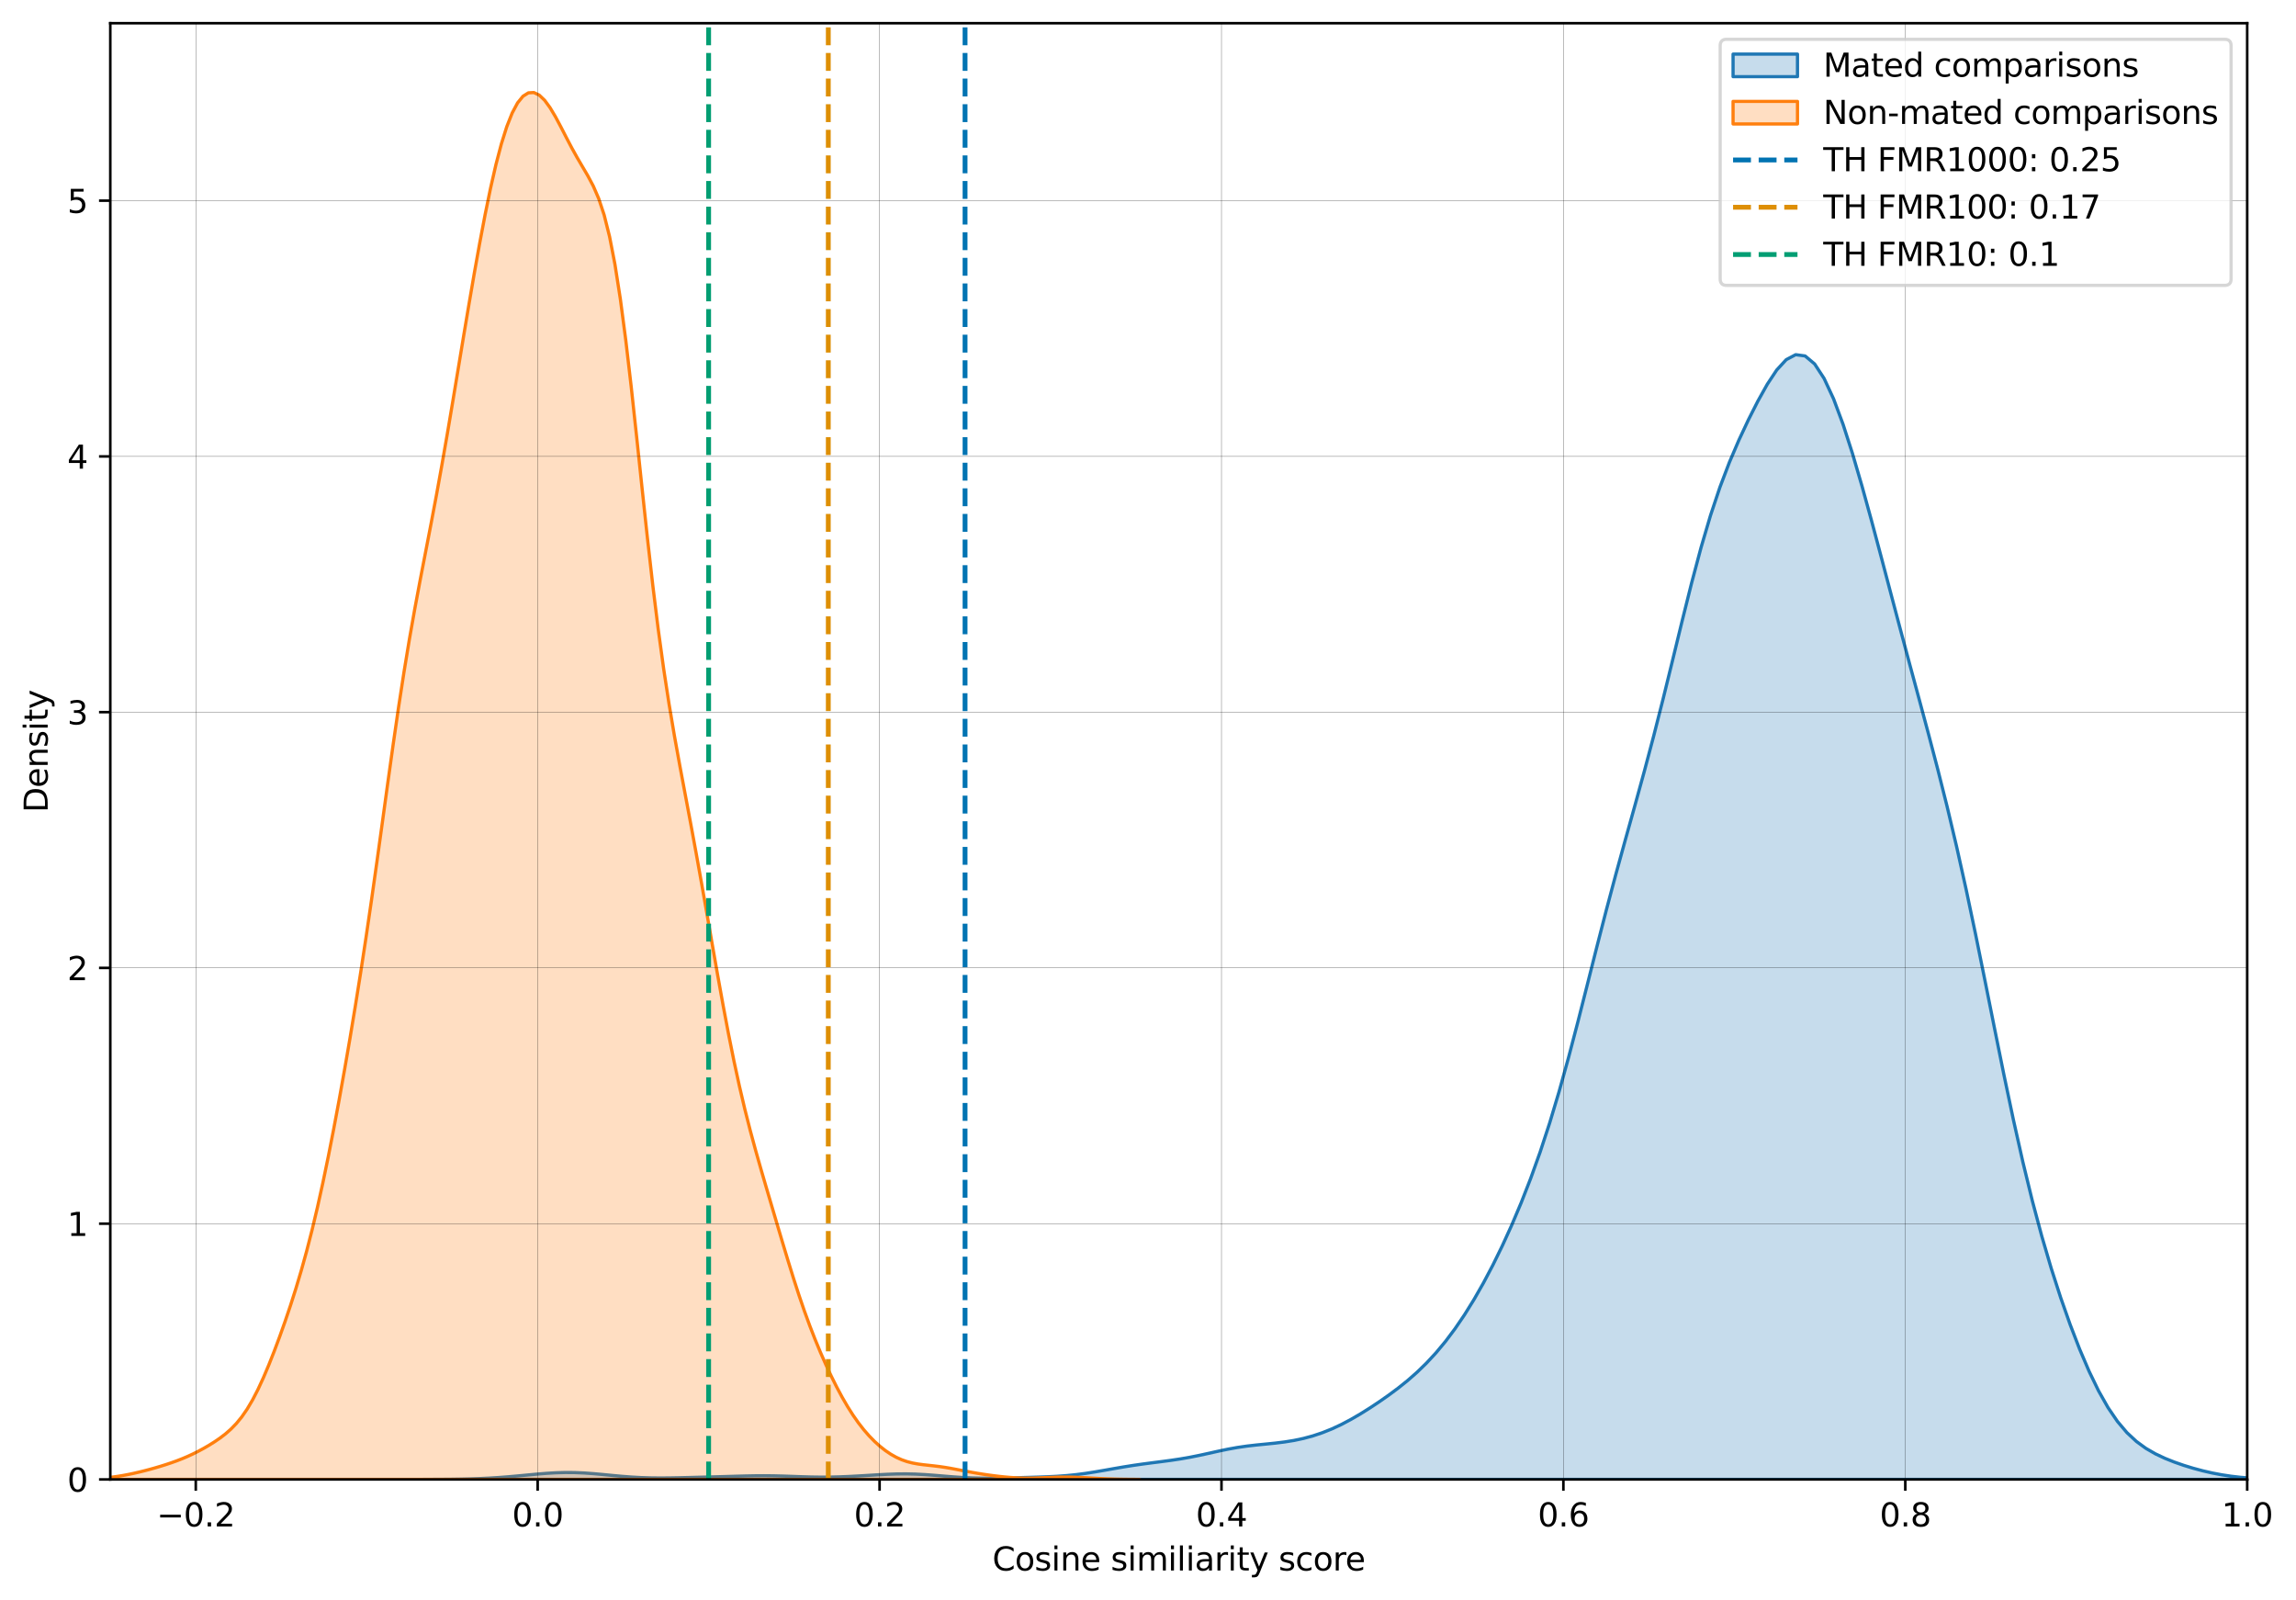 <?xml version="1.0" encoding="utf-8" standalone="no"?>
<!DOCTYPE svg PUBLIC "-//W3C//DTD SVG 1.1//EN"
  "http://www.w3.org/Graphics/SVG/1.1/DTD/svg11.dtd">
<svg xmlns:xlink="http://www.w3.org/1999/xlink" width="712.8pt" height="496.8pt" viewBox="0 0 712.8 496.8" xmlns="http://www.w3.org/2000/svg" version="1.1">
 <defs>
  <style type="text/css">*{stroke-linejoin: round; stroke-linecap: butt}</style>
 </defs>
 <g id="figure_1">
  <g id="patch_1">
   <path d="M 0 496.8 
L 712.8 496.8 
L 712.8 0 
L 0 0 
z
" style="fill: #ffffff"/>
  </g>
  <g id="axes_1">
   <g id="patch_2">
    <path d="M 34.241 459.244 
L 697.648 459.244 
L 697.648 7.2 
L 34.241 7.2 
z
" style="fill: #ffffff"/>
   </g>
   <g id="PolyCollection_1">
    <defs>
     <path id="m2149d68d3d" d="M 131.406 -37.562 
L 131.406 -37.556 
L 134.345 -37.556 
L 137.283 -37.556 
L 140.222 -37.556 
L 143.16 -37.556 
L 146.098 -37.556 
L 149.037 -37.556 
L 151.975 -37.556 
L 154.914 -37.556 
L 157.852 -37.556 
L 160.79 -37.556 
L 163.729 -37.556 
L 166.667 -37.556 
L 169.606 -37.556 
L 172.544 -37.556 
L 175.482 -37.556 
L 178.421 -37.556 
L 181.359 -37.556 
L 184.298 -37.556 
L 187.236 -37.556 
L 190.174 -37.556 
L 193.113 -37.556 
L 196.051 -37.556 
L 198.99 -37.556 
L 201.928 -37.556 
L 204.866 -37.556 
L 207.805 -37.556 
L 210.743 -37.556 
L 213.682 -37.556 
L 216.62 -37.556 
L 219.558 -37.556 
L 222.497 -37.556 
L 225.435 -37.556 
L 228.374 -37.556 
L 231.312 -37.556 
L 234.25 -37.556 
L 237.189 -37.556 
L 240.127 -37.556 
L 243.066 -37.556 
L 246.004 -37.556 
L 248.942 -37.556 
L 251.881 -37.556 
L 254.819 -37.556 
L 257.758 -37.556 
L 260.696 -37.556 
L 263.634 -37.556 
L 266.573 -37.556 
L 269.511 -37.556 
L 272.45 -37.556 
L 275.388 -37.556 
L 278.326 -37.556 
L 281.265 -37.556 
L 284.203 -37.556 
L 287.142 -37.556 
L 290.08 -37.556 
L 293.018 -37.556 
L 295.957 -37.556 
L 298.895 -37.556 
L 301.834 -37.556 
L 304.772 -37.556 
L 307.71 -37.556 
L 310.649 -37.556 
L 313.587 -37.556 
L 316.526 -37.556 
L 319.464 -37.556 
L 322.402 -37.556 
L 325.341 -37.556 
L 328.279 -37.556 
L 331.218 -37.556 
L 334.156 -37.556 
L 337.094 -37.556 
L 340.033 -37.556 
L 342.971 -37.556 
L 345.91 -37.556 
L 348.848 -37.556 
L 351.786 -37.556 
L 354.725 -37.556 
L 357.663 -37.556 
L 360.602 -37.556 
L 363.54 -37.556 
L 366.478 -37.556 
L 369.417 -37.556 
L 372.355 -37.556 
L 375.294 -37.556 
L 378.232 -37.556 
L 381.17 -37.556 
L 384.109 -37.556 
L 387.047 -37.556 
L 389.986 -37.556 
L 392.924 -37.556 
L 395.862 -37.556 
L 398.801 -37.556 
L 401.739 -37.556 
L 404.678 -37.556 
L 407.616 -37.556 
L 410.554 -37.556 
L 413.493 -37.556 
L 416.431 -37.556 
L 419.37 -37.556 
L 422.308 -37.556 
L 425.246 -37.556 
L 428.185 -37.556 
L 431.123 -37.556 
L 434.062 -37.556 
L 437 -37.556 
L 439.938 -37.556 
L 442.877 -37.556 
L 445.815 -37.556 
L 448.754 -37.556 
L 451.692 -37.556 
L 454.63 -37.556 
L 457.569 -37.556 
L 460.507 -37.556 
L 463.446 -37.556 
L 466.384 -37.556 
L 469.322 -37.556 
L 472.261 -37.556 
L 475.199 -37.556 
L 478.138 -37.556 
L 481.076 -37.556 
L 484.014 -37.556 
L 486.953 -37.556 
L 489.891 -37.556 
L 492.83 -37.556 
L 495.768 -37.556 
L 498.706 -37.556 
L 501.645 -37.556 
L 504.583 -37.556 
L 507.522 -37.556 
L 510.46 -37.556 
L 513.398 -37.556 
L 516.337 -37.556 
L 519.275 -37.556 
L 522.214 -37.556 
L 525.152 -37.556 
L 528.09 -37.556 
L 531.029 -37.556 
L 533.967 -37.556 
L 536.906 -37.556 
L 539.844 -37.556 
L 542.782 -37.556 
L 545.721 -37.556 
L 548.659 -37.556 
L 551.598 -37.556 
L 554.536 -37.556 
L 557.474 -37.556 
L 560.413 -37.556 
L 563.351 -37.556 
L 566.29 -37.556 
L 569.228 -37.556 
L 572.166 -37.556 
L 575.105 -37.556 
L 578.043 -37.556 
L 580.982 -37.556 
L 583.92 -37.556 
L 586.858 -37.556 
L 589.797 -37.556 
L 592.735 -37.556 
L 595.674 -37.556 
L 598.612 -37.556 
L 601.55 -37.556 
L 604.489 -37.556 
L 607.427 -37.556 
L 610.366 -37.556 
L 613.304 -37.556 
L 616.242 -37.556 
L 619.181 -37.556 
L 622.119 -37.556 
L 625.058 -37.556 
L 627.996 -37.556 
L 630.934 -37.556 
L 633.873 -37.556 
L 636.811 -37.556 
L 639.75 -37.556 
L 642.688 -37.556 
L 645.626 -37.556 
L 648.565 -37.556 
L 651.503 -37.556 
L 654.442 -37.556 
L 657.38 -37.556 
L 660.318 -37.556 
L 663.257 -37.556 
L 666.195 -37.556 
L 669.134 -37.556 
L 672.072 -37.556 
L 675.01 -37.556 
L 677.949 -37.556 
L 680.887 -37.556 
L 683.826 -37.556 
L 686.764 -37.556 
L 689.702 -37.556 
L 692.641 -37.556 
L 695.579 -37.556 
L 698.518 -37.556 
L 701.456 -37.556 
L 704.394 -37.556 
L 707.333 -37.556 
L 710.271 -37.556 
L 713.21 -37.556 
L 716.148 -37.556 
L 716.148 -37.564 
L 716.148 -37.564 
L 713.21 -37.573 
L 710.271 -37.592 
L 707.333 -37.629 
L 704.394 -37.693 
L 701.456 -37.799 
L 698.518 -37.965 
L 695.579 -38.208 
L 692.641 -38.546 
L 689.702 -38.993 
L 686.764 -39.553 
L 683.826 -40.229 
L 680.887 -41.019 
L 677.949 -41.919 
L 675.01 -42.942 
L 672.072 -44.115 
L 669.134 -45.502 
L 666.195 -47.199 
L 663.257 -49.339 
L 660.318 -52.072 
L 657.38 -55.542 
L 654.442 -59.853 
L 651.503 -65.051 
L 648.565 -71.118 
L 645.626 -77.993 
L 642.688 -85.614 
L 639.75 -93.959 
L 636.811 -103.077 
L 633.873 -113.072 
L 630.934 -124.066 
L 627.996 -136.13 
L 625.058 -149.226 
L 622.119 -163.18 
L 619.181 -177.691 
L 616.242 -192.381 
L 613.304 -206.864 
L 610.366 -220.811 
L 607.427 -234.016 
L 604.489 -246.421 
L 601.55 -258.117 
L 598.612 -269.306 
L 595.674 -280.232 
L 592.735 -291.112 
L 589.797 -302.083 
L 586.858 -313.174 
L 583.92 -324.305 
L 580.982 -335.313 
L 578.043 -345.973 
L 575.105 -356.012 
L 572.166 -365.13 
L 569.228 -373.008 
L 566.29 -379.332 
L 563.351 -383.827 
L 560.413 -386.3 
L 557.474 -386.699 
L 554.536 -385.15 
L 551.598 -381.952 
L 548.659 -377.516 
L 545.721 -372.252 
L 542.782 -366.446 
L 539.844 -360.175 
L 536.906 -353.308 
L 533.967 -345.593 
L 531.029 -336.793 
L 528.09 -326.814 
L 525.152 -315.776 
L 522.214 -303.996 
L 519.275 -291.906 
L 516.337 -279.927 
L 513.398 -268.354 
L 510.46 -257.284 
L 507.522 -246.609 
L 504.583 -236.077 
L 501.645 -225.399 
L 498.706 -214.371 
L 495.768 -202.957 
L 492.83 -191.309 
L 489.891 -179.711 
L 486.953 -168.49 
L 484.014 -157.912 
L 481.076 -148.13 
L 478.138 -139.172 
L 475.199 -130.98 
L 472.261 -123.455 
L 469.322 -116.502 
L 466.384 -110.048 
L 463.446 -104.049 
L 460.507 -98.482 
L 457.569 -93.338 
L 454.63 -88.613 
L 451.692 -84.301 
L 448.754 -80.389 
L 445.815 -76.86 
L 442.877 -73.686 
L 439.938 -70.831 
L 437 -68.251 
L 434.062 -65.895 
L 431.123 -63.71 
L 428.185 -61.656 
L 425.246 -59.708 
L 422.308 -57.87 
L 419.37 -56.161 
L 416.431 -54.609 
L 413.493 -53.237 
L 410.554 -52.059 
L 407.616 -51.076 
L 404.678 -50.279 
L 401.739 -49.655 
L 398.801 -49.18 
L 395.862 -48.818 
L 392.924 -48.521 
L 389.986 -48.231 
L 387.047 -47.892 
L 384.109 -47.462 
L 381.17 -46.931 
L 378.232 -46.318 
L 375.294 -45.665 
L 372.355 -45.023 
L 369.417 -44.434 
L 366.478 -43.92 
L 363.54 -43.477 
L 360.602 -43.084 
L 357.663 -42.71 
L 354.725 -42.323 
L 351.786 -41.9 
L 348.848 -41.432 
L 345.91 -40.926 
L 342.971 -40.403 
L 340.033 -39.896 
L 337.094 -39.435 
L 334.156 -39.048 
L 331.218 -38.747 
L 328.279 -38.529 
L 325.341 -38.378 
L 322.402 -38.27 
L 319.464 -38.182 
L 316.526 -38.102 
L 313.587 -38.026 
L 310.649 -37.962 
L 307.71 -37.927 
L 304.772 -37.938 
L 301.834 -38.009 
L 298.895 -38.147 
L 295.957 -38.346 
L 293.018 -38.585 
L 290.08 -38.833 
L 287.142 -39.052 
L 284.203 -39.205 
L 281.265 -39.271 
L 278.326 -39.246 
L 275.388 -39.143 
L 272.45 -38.988 
L 269.511 -38.807 
L 266.573 -38.628 
L 263.634 -38.47 
L 260.696 -38.35 
L 257.758 -38.279 
L 254.819 -38.264 
L 251.881 -38.303 
L 248.942 -38.386 
L 246.004 -38.492 
L 243.066 -38.593 
L 240.127 -38.665 
L 237.189 -38.692 
L 234.25 -38.672 
L 231.312 -38.615 
L 228.374 -38.536 
L 225.435 -38.452 
L 222.497 -38.369 
L 219.558 -38.291 
L 216.62 -38.214 
L 213.682 -38.138 
L 210.743 -38.068 
L 207.805 -38.015 
L 204.866 -37.996 
L 201.928 -38.028 
L 198.99 -38.123 
L 196.051 -38.287 
L 193.113 -38.512 
L 190.174 -38.782 
L 187.236 -39.069 
L 184.298 -39.337 
L 181.359 -39.549 
L 178.421 -39.675 
L 175.482 -39.697 
L 172.544 -39.613 
L 169.606 -39.438 
L 166.667 -39.197 
L 163.729 -38.921 
L 160.79 -38.64 
L 157.852 -38.378 
L 154.914 -38.15 
L 151.975 -37.965 
L 149.037 -37.823 
L 146.098 -37.721 
L 143.16 -37.653 
L 140.222 -37.609 
L 137.283 -37.584 
L 134.345 -37.57 
L 131.406 -37.562 
z
" style="stroke: #1f77b4"/>
    </defs>
    <g clip-path="url(#pb3af76b48a)">
     <use xlink:href="#m2149d68d3d" x="0" y="496.8" style="fill: #1f77b4; fill-opacity: 0.25; stroke: #1f77b4"/>
    </g>
   </g>
   <g id="PolyCollection_2">
    <defs>
     <path id="me8017851fe" d="M 19.636 -37.565 
L 19.636 -37.556 
L 21.316 -37.556 
L 22.995 -37.556 
L 24.674 -37.556 
L 26.353 -37.556 
L 28.032 -37.556 
L 29.712 -37.556 
L 31.391 -37.556 
L 33.07 -37.556 
L 34.749 -37.556 
L 36.429 -37.556 
L 38.108 -37.556 
L 39.787 -37.556 
L 41.466 -37.556 
L 43.145 -37.556 
L 44.825 -37.556 
L 46.504 -37.556 
L 48.183 -37.556 
L 49.862 -37.556 
L 51.541 -37.556 
L 53.221 -37.556 
L 54.9 -37.556 
L 56.579 -37.556 
L 58.258 -37.556 
L 59.937 -37.556 
L 61.617 -37.556 
L 63.296 -37.556 
L 64.975 -37.556 
L 66.654 -37.556 
L 68.334 -37.556 
L 70.013 -37.556 
L 71.692 -37.556 
L 73.371 -37.556 
L 75.05 -37.556 
L 76.73 -37.556 
L 78.409 -37.556 
L 80.088 -37.556 
L 81.767 -37.556 
L 83.446 -37.556 
L 85.126 -37.556 
L 86.805 -37.556 
L 88.484 -37.556 
L 90.163 -37.556 
L 91.842 -37.556 
L 93.522 -37.556 
L 95.201 -37.556 
L 96.88 -37.556 
L 98.559 -37.556 
L 100.239 -37.556 
L 101.918 -37.556 
L 103.597 -37.556 
L 105.276 -37.556 
L 106.955 -37.556 
L 108.635 -37.556 
L 110.314 -37.556 
L 111.993 -37.556 
L 113.672 -37.556 
L 115.351 -37.556 
L 117.031 -37.556 
L 118.71 -37.556 
L 120.389 -37.556 
L 122.068 -37.556 
L 123.747 -37.556 
L 125.427 -37.556 
L 127.106 -37.556 
L 128.785 -37.556 
L 130.464 -37.556 
L 132.144 -37.556 
L 133.823 -37.556 
L 135.502 -37.556 
L 137.181 -37.556 
L 138.86 -37.556 
L 140.54 -37.556 
L 142.219 -37.556 
L 143.898 -37.556 
L 145.577 -37.556 
L 147.256 -37.556 
L 148.936 -37.556 
L 150.615 -37.556 
L 152.294 -37.556 
L 153.973 -37.556 
L 155.653 -37.556 
L 157.332 -37.556 
L 159.011 -37.556 
L 160.69 -37.556 
L 162.369 -37.556 
L 164.049 -37.556 
L 165.728 -37.556 
L 167.407 -37.556 
L 169.086 -37.556 
L 170.765 -37.556 
L 172.445 -37.556 
L 174.124 -37.556 
L 175.803 -37.556 
L 177.482 -37.556 
L 179.161 -37.556 
L 180.841 -37.556 
L 182.52 -37.556 
L 184.199 -37.556 
L 185.878 -37.556 
L 187.558 -37.556 
L 189.237 -37.556 
L 190.916 -37.556 
L 192.595 -37.556 
L 194.274 -37.556 
L 195.954 -37.556 
L 197.633 -37.556 
L 199.312 -37.556 
L 200.991 -37.556 
L 202.67 -37.556 
L 204.35 -37.556 
L 206.029 -37.556 
L 207.708 -37.556 
L 209.387 -37.556 
L 211.066 -37.556 
L 212.746 -37.556 
L 214.425 -37.556 
L 216.104 -37.556 
L 217.783 -37.556 
L 219.463 -37.556 
L 221.142 -37.556 
L 222.821 -37.556 
L 224.5 -37.556 
L 226.179 -37.556 
L 227.859 -37.556 
L 229.538 -37.556 
L 231.217 -37.556 
L 232.896 -37.556 
L 234.575 -37.556 
L 236.255 -37.556 
L 237.934 -37.556 
L 239.613 -37.556 
L 241.292 -37.556 
L 242.971 -37.556 
L 244.651 -37.556 
L 246.33 -37.556 
L 248.009 -37.556 
L 249.688 -37.556 
L 251.368 -37.556 
L 253.047 -37.556 
L 254.726 -37.556 
L 256.405 -37.556 
L 258.084 -37.556 
L 259.764 -37.556 
L 261.443 -37.556 
L 263.122 -37.556 
L 264.801 -37.556 
L 266.48 -37.556 
L 268.16 -37.556 
L 269.839 -37.556 
L 271.518 -37.556 
L 273.197 -37.556 
L 274.876 -37.556 
L 276.556 -37.556 
L 278.235 -37.556 
L 279.914 -37.556 
L 281.593 -37.556 
L 283.273 -37.556 
L 284.952 -37.556 
L 286.631 -37.556 
L 288.31 -37.556 
L 289.989 -37.556 
L 291.669 -37.556 
L 293.348 -37.556 
L 295.027 -37.556 
L 296.706 -37.556 
L 298.385 -37.556 
L 300.065 -37.556 
L 301.744 -37.556 
L 303.423 -37.556 
L 305.102 -37.556 
L 306.781 -37.556 
L 308.461 -37.556 
L 310.14 -37.556 
L 311.819 -37.556 
L 313.498 -37.556 
L 315.178 -37.556 
L 316.857 -37.556 
L 318.536 -37.556 
L 320.215 -37.556 
L 321.894 -37.556 
L 323.574 -37.556 
L 325.253 -37.556 
L 326.932 -37.556 
L 328.611 -37.556 
L 330.29 -37.556 
L 331.97 -37.556 
L 333.649 -37.556 
L 335.328 -37.556 
L 337.007 -37.556 
L 338.687 -37.556 
L 340.366 -37.556 
L 342.045 -37.556 
L 343.724 -37.556 
L 345.403 -37.556 
L 347.083 -37.556 
L 348.762 -37.556 
L 350.441 -37.556 
L 352.12 -37.556 
L 353.799 -37.556 
L 353.799 -37.564 
L 353.799 -37.564 
L 352.12 -37.572 
L 350.441 -37.584 
L 348.762 -37.603 
L 347.083 -37.633 
L 345.403 -37.675 
L 343.724 -37.732 
L 342.045 -37.805 
L 340.366 -37.891 
L 338.687 -37.985 
L 337.007 -38.081 
L 335.328 -38.169 
L 333.649 -38.238 
L 331.97 -38.28 
L 330.29 -38.289 
L 328.611 -38.267 
L 326.932 -38.217 
L 325.253 -38.15 
L 323.574 -38.079 
L 321.894 -38.017 
L 320.215 -37.976 
L 318.536 -37.968 
L 316.857 -37.998 
L 315.178 -38.069 
L 313.498 -38.18 
L 311.819 -38.327 
L 310.14 -38.506 
L 308.461 -38.711 
L 306.781 -38.939 
L 305.102 -39.187 
L 303.423 -39.457 
L 301.744 -39.747 
L 300.065 -40.056 
L 298.385 -40.378 
L 296.706 -40.702 
L 295.027 -41.014 
L 293.348 -41.297 
L 291.669 -41.542 
L 289.989 -41.749 
L 288.31 -41.931 
L 286.631 -42.116 
L 284.952 -42.342 
L 283.273 -42.651 
L 281.593 -43.082 
L 279.914 -43.668 
L 278.235 -44.428 
L 276.556 -45.373 
L 274.876 -46.505 
L 273.197 -47.826 
L 271.518 -49.338 
L 269.839 -51.052 
L 268.16 -52.979 
L 266.48 -55.136 
L 264.801 -57.535 
L 263.122 -60.183 
L 261.443 -63.079 
L 259.764 -66.213 
L 258.084 -69.574 
L 256.405 -73.156 
L 254.726 -76.963 
L 253.047 -81.012 
L 251.368 -85.329 
L 249.688 -89.938 
L 248.009 -94.844 
L 246.33 -100.028 
L 244.651 -105.44 
L 242.971 -111.008 
L 241.292 -116.659 
L 239.613 -122.341 
L 237.934 -128.043 
L 236.255 -133.808 
L 234.575 -139.727 
L 232.896 -145.928 
L 231.217 -152.546 
L 229.538 -159.692 
L 227.859 -167.434 
L 226.179 -175.778 
L 224.5 -184.662 
L 222.821 -193.966 
L 221.142 -203.527 
L 219.463 -213.165 
L 217.783 -222.714 
L 216.104 -232.057 
L 214.425 -241.159 
L 212.746 -250.092 
L 211.066 -259.048 
L 209.387 -268.32 
L 207.708 -278.262 
L 206.029 -289.218 
L 204.35 -301.444 
L 202.67 -315.021 
L 200.991 -329.809 
L 199.312 -345.431 
L 197.633 -361.32 
L 195.954 -376.797 
L 194.274 -391.191 
L 192.595 -403.945 
L 190.916 -414.707 
L 189.237 -423.37 
L 187.558 -430.071 
L 185.878 -435.138 
L 184.199 -439.017 
L 182.52 -442.179 
L 180.841 -445.042 
L 179.161 -447.908 
L 177.482 -450.936 
L 175.803 -454.138 
L 174.124 -457.405 
L 172.445 -460.554 
L 170.765 -463.375 
L 169.086 -465.669 
L 167.407 -467.274 
L 165.728 -468.074 
L 164.049 -467.983 
L 162.369 -466.933 
L 160.69 -464.865 
L 159.011 -461.727 
L 157.332 -457.485 
L 155.653 -452.141 
L 153.973 -445.746 
L 152.294 -438.397 
L 150.615 -430.229 
L 148.936 -421.391 
L 147.256 -412.028 
L 145.577 -402.276 
L 143.898 -392.264 
L 142.219 -382.127 
L 140.54 -372.012 
L 138.86 -362.069 
L 137.181 -352.426 
L 135.502 -343.154 
L 133.823 -334.233 
L 132.144 -325.534 
L 130.464 -316.837 
L 128.785 -307.875 
L 127.106 -298.395 
L 125.427 -288.225 
L 123.747 -277.319 
L 122.068 -265.762 
L 120.389 -253.751 
L 118.71 -241.542 
L 117.031 -229.395 
L 115.351 -217.519 
L 113.672 -206.05 
L 111.993 -195.045 
L 110.314 -184.501 
L 108.635 -174.385 
L 106.955 -164.659 
L 105.276 -155.304 
L 103.597 -146.328 
L 101.918 -137.764 
L 100.239 -129.657 
L 98.559 -122.052 
L 96.88 -114.975 
L 95.201 -108.426 
L 93.522 -102.371 
L 91.842 -96.752 
L 90.163 -91.496 
L 88.484 -86.535 
L 86.805 -81.819 
L 85.126 -77.329 
L 83.446 -73.079 
L 81.767 -69.111 
L 80.088 -65.477 
L 78.409 -62.225 
L 76.73 -59.384 
L 75.05 -56.953 
L 73.371 -54.901 
L 71.692 -53.171 
L 70.013 -51.697 
L 68.334 -50.412 
L 66.654 -49.262 
L 64.975 -48.208 
L 63.296 -47.23 
L 61.617 -46.32 
L 59.937 -45.477 
L 58.258 -44.701 
L 56.579 -43.99 
L 54.9 -43.336 
L 53.221 -42.733 
L 51.541 -42.171 
L 49.862 -41.643 
L 48.183 -41.146 
L 46.504 -40.675 
L 44.825 -40.233 
L 43.145 -39.818 
L 41.466 -39.433 
L 39.787 -39.081 
L 38.108 -38.766 
L 36.429 -38.49 
L 34.749 -38.255 
L 33.07 -38.062 
L 31.391 -37.91 
L 29.712 -37.794 
L 28.032 -37.71 
L 26.353 -37.652 
L 24.674 -37.613 
L 22.995 -37.589 
L 21.316 -37.574 
L 19.636 -37.565 
z
" style="stroke: #ff7f0e"/>
    </defs>
    <g clip-path="url(#pb3af76b48a)">
     <use xlink:href="#me8017851fe" x="0" y="496.8" style="fill: #ff7f0e; fill-opacity: 0.25; stroke: #ff7f0e"/>
    </g>
   </g>
   <g id="matplotlib.axis_1">
    <g id="xtick_1">
     <g id="line2d_1">
      <path d="M 60.777 459.244 
L 60.777 7.2 
" clip-path="url(#pb3af76b48a)" style="fill: none; stroke: #000000; stroke-width: 0.075; stroke-linecap: square"/>
     </g>
     <g id="line2d_2">
      <defs>
       <path id="mab58760edf" d="M 0 0 
L 0 3.5 
" style="stroke: #000000; stroke-width: 0.8"/>
      </defs>
      <g>
       <use xlink:href="#mab58760edf" x="60.777" y="459.244" style="stroke: #000000; stroke-width: 0.8"/>
      </g>
     </g>
     <g id="text_1">
      <!-- −0.2 -->
      <g transform="translate(48.636 473.842) scale(0.1 -0.1)">
       <defs>
        <path id="DejaVuSans-2212" d="M 678 2272 
L 4684 2272 
L 4684 1741 
L 678 1741 
L 678 2272 
z
" transform="scale(0.016)"/>
        <path id="DejaVuSans-30" d="M 2034 4250 
Q 1547 4250 1301 3770 
Q 1056 3291 1056 2328 
Q 1056 1369 1301 889 
Q 1547 409 2034 409 
Q 2525 409 2770 889 
Q 3016 1369 3016 2328 
Q 3016 3291 2770 3770 
Q 2525 4250 2034 4250 
z
M 2034 4750 
Q 2819 4750 3233 4129 
Q 3647 3509 3647 2328 
Q 3647 1150 3233 529 
Q 2819 -91 2034 -91 
Q 1250 -91 836 529 
Q 422 1150 422 2328 
Q 422 3509 836 4129 
Q 1250 4750 2034 4750 
z
" transform="scale(0.016)"/>
        <path id="DejaVuSans-2e" d="M 684 794 
L 1344 794 
L 1344 0 
L 684 0 
L 684 794 
z
" transform="scale(0.016)"/>
        <path id="DejaVuSans-32" d="M 1228 531 
L 3431 531 
L 3431 0 
L 469 0 
L 469 531 
Q 828 903 1448 1529 
Q 2069 2156 2228 2338 
Q 2531 2678 2651 2914 
Q 2772 3150 2772 3378 
Q 2772 3750 2511 3984 
Q 2250 4219 1831 4219 
Q 1534 4219 1204 4116 
Q 875 4013 500 3803 
L 500 4441 
Q 881 4594 1212 4672 
Q 1544 4750 1819 4750 
Q 2544 4750 2975 4387 
Q 3406 4025 3406 3419 
Q 3406 3131 3298 2873 
Q 3191 2616 2906 2266 
Q 2828 2175 2409 1742 
Q 1991 1309 1228 531 
z
" transform="scale(0.016)"/>
       </defs>
       <use xlink:href="#DejaVuSans-2212"/>
       <use xlink:href="#DejaVuSans-30" x="83.789"/>
       <use xlink:href="#DejaVuSans-2e" x="147.412"/>
       <use xlink:href="#DejaVuSans-32" x="179.199"/>
      </g>
     </g>
    </g>
    <g id="xtick_2">
     <g id="line2d_3">
      <path d="M 166.922 459.244 
L 166.922 7.2 
" clip-path="url(#pb3af76b48a)" style="fill: none; stroke: #000000; stroke-width: 0.075; stroke-linecap: square"/>
     </g>
     <g id="line2d_4">
      <g>
       <use xlink:href="#mab58760edf" x="166.922" y="459.244" style="stroke: #000000; stroke-width: 0.8"/>
      </g>
     </g>
     <g id="text_2">
      <!-- 0.0 -->
      <g transform="translate(158.971 473.842) scale(0.1 -0.1)">
       <use xlink:href="#DejaVuSans-30"/>
       <use xlink:href="#DejaVuSans-2e" x="63.623"/>
       <use xlink:href="#DejaVuSans-30" x="95.41"/>
      </g>
     </g>
    </g>
    <g id="xtick_3">
     <g id="line2d_5">
      <path d="M 273.067 459.244 
L 273.067 7.2 
" clip-path="url(#pb3af76b48a)" style="fill: none; stroke: #000000; stroke-width: 0.075; stroke-linecap: square"/>
     </g>
     <g id="line2d_6">
      <g>
       <use xlink:href="#mab58760edf" x="273.067" y="459.244" style="stroke: #000000; stroke-width: 0.8"/>
      </g>
     </g>
     <g id="text_3">
      <!-- 0.2 -->
      <g transform="translate(265.116 473.842) scale(0.1 -0.1)">
       <use xlink:href="#DejaVuSans-30"/>
       <use xlink:href="#DejaVuSans-2e" x="63.623"/>
       <use xlink:href="#DejaVuSans-32" x="95.41"/>
      </g>
     </g>
    </g>
    <g id="xtick_4">
     <g id="line2d_7">
      <path d="M 379.213 459.244 
L 379.213 7.2 
" clip-path="url(#pb3af76b48a)" style="fill: none; stroke: #000000; stroke-width: 0.075; stroke-linecap: square"/>
     </g>
     <g id="line2d_8">
      <g>
       <use xlink:href="#mab58760edf" x="379.213" y="459.244" style="stroke: #000000; stroke-width: 0.8"/>
      </g>
     </g>
     <g id="text_4">
      <!-- 0.4 -->
      <g transform="translate(371.261 473.842) scale(0.1 -0.1)">
       <defs>
        <path id="DejaVuSans-34" d="M 2419 4116 
L 825 1625 
L 2419 1625 
L 2419 4116 
z
M 2253 4666 
L 3047 4666 
L 3047 1625 
L 3713 1625 
L 3713 1100 
L 3047 1100 
L 3047 0 
L 2419 0 
L 2419 1100 
L 313 1100 
L 313 1709 
L 2253 4666 
z
" transform="scale(0.016)"/>
       </defs>
       <use xlink:href="#DejaVuSans-30"/>
       <use xlink:href="#DejaVuSans-2e" x="63.623"/>
       <use xlink:href="#DejaVuSans-34" x="95.41"/>
      </g>
     </g>
    </g>
    <g id="xtick_5">
     <g id="line2d_9">
      <path d="M 485.358 459.244 
L 485.358 7.2 
" clip-path="url(#pb3af76b48a)" style="fill: none; stroke: #000000; stroke-width: 0.075; stroke-linecap: square"/>
     </g>
     <g id="line2d_10">
      <g>
       <use xlink:href="#mab58760edf" x="485.358" y="459.244" style="stroke: #000000; stroke-width: 0.8"/>
      </g>
     </g>
     <g id="text_5">
      <!-- 0.6 -->
      <g transform="translate(477.406 473.842) scale(0.1 -0.1)">
       <defs>
        <path id="DejaVuSans-36" d="M 2113 2584 
Q 1688 2584 1439 2293 
Q 1191 2003 1191 1497 
Q 1191 994 1439 701 
Q 1688 409 2113 409 
Q 2538 409 2786 701 
Q 3034 994 3034 1497 
Q 3034 2003 2786 2293 
Q 2538 2584 2113 2584 
z
M 3366 4563 
L 3366 3988 
Q 3128 4100 2886 4159 
Q 2644 4219 2406 4219 
Q 1781 4219 1451 3797 
Q 1122 3375 1075 2522 
Q 1259 2794 1537 2939 
Q 1816 3084 2150 3084 
Q 2853 3084 3261 2657 
Q 3669 2231 3669 1497 
Q 3669 778 3244 343 
Q 2819 -91 2113 -91 
Q 1303 -91 875 529 
Q 447 1150 447 2328 
Q 447 3434 972 4092 
Q 1497 4750 2381 4750 
Q 2619 4750 2861 4703 
Q 3103 4656 3366 4563 
z
" transform="scale(0.016)"/>
       </defs>
       <use xlink:href="#DejaVuSans-30"/>
       <use xlink:href="#DejaVuSans-2e" x="63.623"/>
       <use xlink:href="#DejaVuSans-36" x="95.41"/>
      </g>
     </g>
    </g>
    <g id="xtick_6">
     <g id="line2d_11">
      <path d="M 591.503 459.244 
L 591.503 7.2 
" clip-path="url(#pb3af76b48a)" style="fill: none; stroke: #000000; stroke-width: 0.075; stroke-linecap: square"/>
     </g>
     <g id="line2d_12">
      <g>
       <use xlink:href="#mab58760edf" x="591.503" y="459.244" style="stroke: #000000; stroke-width: 0.8"/>
      </g>
     </g>
     <g id="text_6">
      <!-- 0.8 -->
      <g transform="translate(583.552 473.842) scale(0.1 -0.1)">
       <defs>
        <path id="DejaVuSans-38" d="M 2034 2216 
Q 1584 2216 1326 1975 
Q 1069 1734 1069 1313 
Q 1069 891 1326 650 
Q 1584 409 2034 409 
Q 2484 409 2743 651 
Q 3003 894 3003 1313 
Q 3003 1734 2745 1975 
Q 2488 2216 2034 2216 
z
M 1403 2484 
Q 997 2584 770 2862 
Q 544 3141 544 3541 
Q 544 4100 942 4425 
Q 1341 4750 2034 4750 
Q 2731 4750 3128 4425 
Q 3525 4100 3525 3541 
Q 3525 3141 3298 2862 
Q 3072 2584 2669 2484 
Q 3125 2378 3379 2068 
Q 3634 1759 3634 1313 
Q 3634 634 3220 271 
Q 2806 -91 2034 -91 
Q 1263 -91 848 271 
Q 434 634 434 1313 
Q 434 1759 690 2068 
Q 947 2378 1403 2484 
z
M 1172 3481 
Q 1172 3119 1398 2916 
Q 1625 2713 2034 2713 
Q 2441 2713 2670 2916 
Q 2900 3119 2900 3481 
Q 2900 3844 2670 4047 
Q 2441 4250 2034 4250 
Q 1625 4250 1398 4047 
Q 1172 3844 1172 3481 
z
" transform="scale(0.016)"/>
       </defs>
       <use xlink:href="#DejaVuSans-30"/>
       <use xlink:href="#DejaVuSans-2e" x="63.623"/>
       <use xlink:href="#DejaVuSans-38" x="95.41"/>
      </g>
     </g>
    </g>
    <g id="xtick_7">
     <g id="line2d_13">
      <path d="M 697.648 459.244 
L 697.648 7.2 
" clip-path="url(#pb3af76b48a)" style="fill: none; stroke: #000000; stroke-width: 0.075; stroke-linecap: square"/>
     </g>
     <g id="line2d_14">
      <g>
       <use xlink:href="#mab58760edf" x="697.648" y="459.244" style="stroke: #000000; stroke-width: 0.8"/>
      </g>
     </g>
     <g id="text_7">
      <!-- 1.0 -->
      <g transform="translate(689.697 473.842) scale(0.1 -0.1)">
       <defs>
        <path id="DejaVuSans-31" d="M 794 531 
L 1825 531 
L 1825 4091 
L 703 3866 
L 703 4441 
L 1819 4666 
L 2450 4666 
L 2450 531 
L 3481 531 
L 3481 0 
L 794 0 
L 794 531 
z
" transform="scale(0.016)"/>
       </defs>
       <use xlink:href="#DejaVuSans-31"/>
       <use xlink:href="#DejaVuSans-2e" x="63.623"/>
       <use xlink:href="#DejaVuSans-30" x="95.41"/>
      </g>
     </g>
    </g>
    <g id="text_8">
     <!-- Cosine similiarity score -->
     <g transform="translate(308.084 487.52) scale(0.1 -0.1)">
      <defs>
       <path id="DejaVuSans-43" d="M 4122 4306 
L 4122 3641 
Q 3803 3938 3442 4084 
Q 3081 4231 2675 4231 
Q 1875 4231 1450 3742 
Q 1025 3253 1025 2328 
Q 1025 1406 1450 917 
Q 1875 428 2675 428 
Q 3081 428 3442 575 
Q 3803 722 4122 1019 
L 4122 359 
Q 3791 134 3420 21 
Q 3050 -91 2638 -91 
Q 1578 -91 968 557 
Q 359 1206 359 2328 
Q 359 3453 968 4101 
Q 1578 4750 2638 4750 
Q 3056 4750 3426 4639 
Q 3797 4528 4122 4306 
z
" transform="scale(0.016)"/>
       <path id="DejaVuSans-6f" d="M 1959 3097 
Q 1497 3097 1228 2736 
Q 959 2375 959 1747 
Q 959 1119 1226 758 
Q 1494 397 1959 397 
Q 2419 397 2687 759 
Q 2956 1122 2956 1747 
Q 2956 2369 2687 2733 
Q 2419 3097 1959 3097 
z
M 1959 3584 
Q 2709 3584 3137 3096 
Q 3566 2609 3566 1747 
Q 3566 888 3137 398 
Q 2709 -91 1959 -91 
Q 1206 -91 779 398 
Q 353 888 353 1747 
Q 353 2609 779 3096 
Q 1206 3584 1959 3584 
z
" transform="scale(0.016)"/>
       <path id="DejaVuSans-73" d="M 2834 3397 
L 2834 2853 
Q 2591 2978 2328 3040 
Q 2066 3103 1784 3103 
Q 1356 3103 1142 2972 
Q 928 2841 928 2578 
Q 928 2378 1081 2264 
Q 1234 2150 1697 2047 
L 1894 2003 
Q 2506 1872 2764 1633 
Q 3022 1394 3022 966 
Q 3022 478 2636 193 
Q 2250 -91 1575 -91 
Q 1294 -91 989 -36 
Q 684 19 347 128 
L 347 722 
Q 666 556 975 473 
Q 1284 391 1588 391 
Q 1994 391 2212 530 
Q 2431 669 2431 922 
Q 2431 1156 2273 1281 
Q 2116 1406 1581 1522 
L 1381 1569 
Q 847 1681 609 1914 
Q 372 2147 372 2553 
Q 372 3047 722 3315 
Q 1072 3584 1716 3584 
Q 2034 3584 2315 3537 
Q 2597 3491 2834 3397 
z
" transform="scale(0.016)"/>
       <path id="DejaVuSans-69" d="M 603 3500 
L 1178 3500 
L 1178 0 
L 603 0 
L 603 3500 
z
M 603 4863 
L 1178 4863 
L 1178 4134 
L 603 4134 
L 603 4863 
z
" transform="scale(0.016)"/>
       <path id="DejaVuSans-6e" d="M 3513 2113 
L 3513 0 
L 2938 0 
L 2938 2094 
Q 2938 2591 2744 2837 
Q 2550 3084 2163 3084 
Q 1697 3084 1428 2787 
Q 1159 2491 1159 1978 
L 1159 0 
L 581 0 
L 581 3500 
L 1159 3500 
L 1159 2956 
Q 1366 3272 1645 3428 
Q 1925 3584 2291 3584 
Q 2894 3584 3203 3211 
Q 3513 2838 3513 2113 
z
" transform="scale(0.016)"/>
       <path id="DejaVuSans-65" d="M 3597 1894 
L 3597 1613 
L 953 1613 
Q 991 1019 1311 708 
Q 1631 397 2203 397 
Q 2534 397 2845 478 
Q 3156 559 3463 722 
L 3463 178 
Q 3153 47 2828 -22 
Q 2503 -91 2169 -91 
Q 1331 -91 842 396 
Q 353 884 353 1716 
Q 353 2575 817 3079 
Q 1281 3584 2069 3584 
Q 2775 3584 3186 3129 
Q 3597 2675 3597 1894 
z
M 3022 2063 
Q 3016 2534 2758 2815 
Q 2500 3097 2075 3097 
Q 1594 3097 1305 2825 
Q 1016 2553 972 2059 
L 3022 2063 
z
" transform="scale(0.016)"/>
       <path id="DejaVuSans-20" transform="scale(0.016)"/>
       <path id="DejaVuSans-6d" d="M 3328 2828 
Q 3544 3216 3844 3400 
Q 4144 3584 4550 3584 
Q 5097 3584 5394 3201 
Q 5691 2819 5691 2113 
L 5691 0 
L 5113 0 
L 5113 2094 
Q 5113 2597 4934 2840 
Q 4756 3084 4391 3084 
Q 3944 3084 3684 2787 
Q 3425 2491 3425 1978 
L 3425 0 
L 2847 0 
L 2847 2094 
Q 2847 2600 2669 2842 
Q 2491 3084 2119 3084 
Q 1678 3084 1418 2786 
Q 1159 2488 1159 1978 
L 1159 0 
L 581 0 
L 581 3500 
L 1159 3500 
L 1159 2956 
Q 1356 3278 1631 3431 
Q 1906 3584 2284 3584 
Q 2666 3584 2933 3390 
Q 3200 3197 3328 2828 
z
" transform="scale(0.016)"/>
       <path id="DejaVuSans-6c" d="M 603 4863 
L 1178 4863 
L 1178 0 
L 603 0 
L 603 4863 
z
" transform="scale(0.016)"/>
       <path id="DejaVuSans-61" d="M 2194 1759 
Q 1497 1759 1228 1600 
Q 959 1441 959 1056 
Q 959 750 1161 570 
Q 1363 391 1709 391 
Q 2188 391 2477 730 
Q 2766 1069 2766 1631 
L 2766 1759 
L 2194 1759 
z
M 3341 1997 
L 3341 0 
L 2766 0 
L 2766 531 
Q 2569 213 2275 61 
Q 1981 -91 1556 -91 
Q 1019 -91 701 211 
Q 384 513 384 1019 
Q 384 1609 779 1909 
Q 1175 2209 1959 2209 
L 2766 2209 
L 2766 2266 
Q 2766 2663 2505 2880 
Q 2244 3097 1772 3097 
Q 1472 3097 1187 3025 
Q 903 2953 641 2809 
L 641 3341 
Q 956 3463 1253 3523 
Q 1550 3584 1831 3584 
Q 2591 3584 2966 3190 
Q 3341 2797 3341 1997 
z
" transform="scale(0.016)"/>
       <path id="DejaVuSans-72" d="M 2631 2963 
Q 2534 3019 2420 3045 
Q 2306 3072 2169 3072 
Q 1681 3072 1420 2755 
Q 1159 2438 1159 1844 
L 1159 0 
L 581 0 
L 581 3500 
L 1159 3500 
L 1159 2956 
Q 1341 3275 1631 3429 
Q 1922 3584 2338 3584 
Q 2397 3584 2469 3576 
Q 2541 3569 2628 3553 
L 2631 2963 
z
" transform="scale(0.016)"/>
       <path id="DejaVuSans-74" d="M 1172 4494 
L 1172 3500 
L 2356 3500 
L 2356 3053 
L 1172 3053 
L 1172 1153 
Q 1172 725 1289 603 
Q 1406 481 1766 481 
L 2356 481 
L 2356 0 
L 1766 0 
Q 1100 0 847 248 
Q 594 497 594 1153 
L 594 3053 
L 172 3053 
L 172 3500 
L 594 3500 
L 594 4494 
L 1172 4494 
z
" transform="scale(0.016)"/>
       <path id="DejaVuSans-79" d="M 2059 -325 
Q 1816 -950 1584 -1140 
Q 1353 -1331 966 -1331 
L 506 -1331 
L 506 -850 
L 844 -850 
Q 1081 -850 1212 -737 
Q 1344 -625 1503 -206 
L 1606 56 
L 191 3500 
L 800 3500 
L 1894 763 
L 2988 3500 
L 3597 3500 
L 2059 -325 
z
" transform="scale(0.016)"/>
       <path id="DejaVuSans-63" d="M 3122 3366 
L 3122 2828 
Q 2878 2963 2633 3030 
Q 2388 3097 2138 3097 
Q 1578 3097 1268 2742 
Q 959 2388 959 1747 
Q 959 1106 1268 751 
Q 1578 397 2138 397 
Q 2388 397 2633 464 
Q 2878 531 3122 666 
L 3122 134 
Q 2881 22 2623 -34 
Q 2366 -91 2075 -91 
Q 1284 -91 818 406 
Q 353 903 353 1747 
Q 353 2603 823 3093 
Q 1294 3584 2113 3584 
Q 2378 3584 2631 3529 
Q 2884 3475 3122 3366 
z
" transform="scale(0.016)"/>
      </defs>
      <use xlink:href="#DejaVuSans-43"/>
      <use xlink:href="#DejaVuSans-6f" x="69.824"/>
      <use xlink:href="#DejaVuSans-73" x="131.006"/>
      <use xlink:href="#DejaVuSans-69" x="183.105"/>
      <use xlink:href="#DejaVuSans-6e" x="210.889"/>
      <use xlink:href="#DejaVuSans-65" x="274.268"/>
      <use xlink:href="#DejaVuSans-20" x="335.791"/>
      <use xlink:href="#DejaVuSans-73" x="367.578"/>
      <use xlink:href="#DejaVuSans-69" x="419.678"/>
      <use xlink:href="#DejaVuSans-6d" x="447.461"/>
      <use xlink:href="#DejaVuSans-69" x="544.873"/>
      <use xlink:href="#DejaVuSans-6c" x="572.656"/>
      <use xlink:href="#DejaVuSans-69" x="600.439"/>
      <use xlink:href="#DejaVuSans-61" x="628.223"/>
      <use xlink:href="#DejaVuSans-72" x="689.502"/>
      <use xlink:href="#DejaVuSans-69" x="730.615"/>
      <use xlink:href="#DejaVuSans-74" x="758.398"/>
      <use xlink:href="#DejaVuSans-79" x="797.607"/>
      <use xlink:href="#DejaVuSans-20" x="856.787"/>
      <use xlink:href="#DejaVuSans-73" x="888.574"/>
      <use xlink:href="#DejaVuSans-63" x="940.674"/>
      <use xlink:href="#DejaVuSans-6f" x="995.654"/>
      <use xlink:href="#DejaVuSans-72" x="1056.836"/>
      <use xlink:href="#DejaVuSans-65" x="1095.699"/>
     </g>
    </g>
   </g>
   <g id="matplotlib.axis_2">
    <g id="ytick_1">
     <g id="line2d_15">
      <path d="M 34.241 459.244 
L 697.648 459.244 
" clip-path="url(#pb3af76b48a)" style="fill: none; stroke: #000000; stroke-width: 0.075; stroke-linecap: square"/>
     </g>
     <g id="line2d_16">
      <defs>
       <path id="m7b5e63eade" d="M 0 0 
L -3.5 0 
" style="stroke: #000000; stroke-width: 0.8"/>
      </defs>
      <g>
       <use xlink:href="#m7b5e63eade" x="34.241" y="459.244" style="stroke: #000000; stroke-width: 0.8"/>
      </g>
     </g>
     <g id="text_9">
      <!-- 0 -->
      <g transform="translate(20.878 463.043) scale(0.1 -0.1)">
       <use xlink:href="#DejaVuSans-30"/>
      </g>
     </g>
    </g>
    <g id="ytick_2">
     <g id="line2d_17">
      <path d="M 34.241 379.853 
L 697.648 379.853 
" clip-path="url(#pb3af76b48a)" style="fill: none; stroke: #000000; stroke-width: 0.075; stroke-linecap: square"/>
     </g>
     <g id="line2d_18">
      <g>
       <use xlink:href="#m7b5e63eade" x="34.241" y="379.853" style="stroke: #000000; stroke-width: 0.8"/>
      </g>
     </g>
     <g id="text_10">
      <!-- 1 -->
      <g transform="translate(20.878 383.652) scale(0.1 -0.1)">
       <use xlink:href="#DejaVuSans-31"/>
      </g>
     </g>
    </g>
    <g id="ytick_3">
     <g id="line2d_19">
      <path d="M 34.241 300.462 
L 697.648 300.462 
" clip-path="url(#pb3af76b48a)" style="fill: none; stroke: #000000; stroke-width: 0.075; stroke-linecap: square"/>
     </g>
     <g id="line2d_20">
      <g>
       <use xlink:href="#m7b5e63eade" x="34.241" y="300.462" style="stroke: #000000; stroke-width: 0.8"/>
      </g>
     </g>
     <g id="text_11">
      <!-- 2 -->
      <g transform="translate(20.878 304.261) scale(0.1 -0.1)">
       <use xlink:href="#DejaVuSans-32"/>
      </g>
     </g>
    </g>
    <g id="ytick_4">
     <g id="line2d_21">
      <path d="M 34.241 221.071 
L 697.648 221.071 
" clip-path="url(#pb3af76b48a)" style="fill: none; stroke: #000000; stroke-width: 0.075; stroke-linecap: square"/>
     </g>
     <g id="line2d_22">
      <g>
       <use xlink:href="#m7b5e63eade" x="34.241" y="221.071" style="stroke: #000000; stroke-width: 0.8"/>
      </g>
     </g>
     <g id="text_12">
      <!-- 3 -->
      <g transform="translate(20.878 224.871) scale(0.1 -0.1)">
       <defs>
        <path id="DejaVuSans-33" d="M 2597 2516 
Q 3050 2419 3304 2112 
Q 3559 1806 3559 1356 
Q 3559 666 3084 287 
Q 2609 -91 1734 -91 
Q 1441 -91 1130 -33 
Q 819 25 488 141 
L 488 750 
Q 750 597 1062 519 
Q 1375 441 1716 441 
Q 2309 441 2620 675 
Q 2931 909 2931 1356 
Q 2931 1769 2642 2001 
Q 2353 2234 1838 2234 
L 1294 2234 
L 1294 2753 
L 1863 2753 
Q 2328 2753 2575 2939 
Q 2822 3125 2822 3475 
Q 2822 3834 2567 4026 
Q 2313 4219 1838 4219 
Q 1578 4219 1281 4162 
Q 984 4106 628 3988 
L 628 4550 
Q 988 4650 1302 4700 
Q 1616 4750 1894 4750 
Q 2613 4750 3031 4423 
Q 3450 4097 3450 3541 
Q 3450 3153 3228 2886 
Q 3006 2619 2597 2516 
z
" transform="scale(0.016)"/>
       </defs>
       <use xlink:href="#DejaVuSans-33"/>
      </g>
     </g>
    </g>
    <g id="ytick_5">
     <g id="line2d_23">
      <path d="M 34.241 141.68 
L 697.648 141.68 
" clip-path="url(#pb3af76b48a)" style="fill: none; stroke: #000000; stroke-width: 0.075; stroke-linecap: square"/>
     </g>
     <g id="line2d_24">
      <g>
       <use xlink:href="#m7b5e63eade" x="34.241" y="141.68" style="stroke: #000000; stroke-width: 0.8"/>
      </g>
     </g>
     <g id="text_13">
      <!-- 4 -->
      <g transform="translate(20.878 145.48) scale(0.1 -0.1)">
       <use xlink:href="#DejaVuSans-34"/>
      </g>
     </g>
    </g>
    <g id="ytick_6">
     <g id="line2d_25">
      <path d="M 34.241 62.29 
L 697.648 62.29 
" clip-path="url(#pb3af76b48a)" style="fill: none; stroke: #000000; stroke-width: 0.075; stroke-linecap: square"/>
     </g>
     <g id="line2d_26">
      <g>
       <use xlink:href="#m7b5e63eade" x="34.241" y="62.29" style="stroke: #000000; stroke-width: 0.8"/>
      </g>
     </g>
     <g id="text_14">
      <!-- 5 -->
      <g transform="translate(20.878 66.089) scale(0.1 -0.1)">
       <defs>
        <path id="DejaVuSans-35" d="M 691 4666 
L 3169 4666 
L 3169 4134 
L 1269 4134 
L 1269 2991 
Q 1406 3038 1543 3061 
Q 1681 3084 1819 3084 
Q 2600 3084 3056 2656 
Q 3513 2228 3513 1497 
Q 3513 744 3044 326 
Q 2575 -91 1722 -91 
Q 1428 -91 1123 -41 
Q 819 9 494 109 
L 494 744 
Q 775 591 1075 516 
Q 1375 441 1709 441 
Q 2250 441 2565 725 
Q 2881 1009 2881 1497 
Q 2881 1984 2565 2268 
Q 2250 2553 1709 2553 
Q 1456 2553 1204 2497 
Q 953 2441 691 2322 
L 691 4666 
z
" transform="scale(0.016)"/>
       </defs>
       <use xlink:href="#DejaVuSans-35"/>
      </g>
     </g>
    </g>
    <g id="text_15">
     <!-- Density -->
     <g transform="translate(14.798 252.23) rotate(-90) scale(0.1 -0.1)">
      <defs>
       <path id="DejaVuSans-44" d="M 1259 4147 
L 1259 519 
L 2022 519 
Q 2988 519 3436 956 
Q 3884 1394 3884 2338 
Q 3884 3275 3436 3711 
Q 2988 4147 2022 4147 
L 1259 4147 
z
M 628 4666 
L 1925 4666 
Q 3281 4666 3915 4102 
Q 4550 3538 4550 2338 
Q 4550 1131 3912 565 
Q 3275 0 1925 0 
L 628 0 
L 628 4666 
z
" transform="scale(0.016)"/>
      </defs>
      <use xlink:href="#DejaVuSans-44"/>
      <use xlink:href="#DejaVuSans-65" x="77.002"/>
      <use xlink:href="#DejaVuSans-6e" x="138.525"/>
      <use xlink:href="#DejaVuSans-73" x="201.904"/>
      <use xlink:href="#DejaVuSans-69" x="254.004"/>
      <use xlink:href="#DejaVuSans-74" x="281.787"/>
      <use xlink:href="#DejaVuSans-79" x="320.996"/>
     </g>
    </g>
   </g>
   <g id="line2d_27">
    <path d="M 299.604 459.244 
L 299.604 7.2 
" clip-path="url(#pb3af76b48a)" style="fill: none; stroke-dasharray: 5.55,2.4; stroke-dashoffset: 0; stroke: #0173b2; stroke-width: 1.5"/>
   </g>
   <g id="line2d_28">
    <path d="M 257.146 459.244 
L 257.146 7.2 
" clip-path="url(#pb3af76b48a)" style="fill: none; stroke-dasharray: 5.55,2.4; stroke-dashoffset: 0; stroke: #de8f05; stroke-width: 1.5"/>
   </g>
   <g id="line2d_29">
    <path d="M 219.995 459.244 
L 219.995 7.2 
" clip-path="url(#pb3af76b48a)" style="fill: none; stroke-dasharray: 5.55,2.4; stroke-dashoffset: 0; stroke: #029e73; stroke-width: 1.5"/>
   </g>
   <g id="patch_3">
    <path d="M 34.241 459.244 
L 34.241 7.2 
" style="fill: none; stroke: #000000; stroke-width: 0.8; stroke-linejoin: miter; stroke-linecap: square"/>
   </g>
   <g id="patch_4">
    <path d="M 697.648 459.244 
L 697.648 7.2 
" style="fill: none; stroke: #000000; stroke-width: 0.8; stroke-linejoin: miter; stroke-linecap: square"/>
   </g>
   <g id="patch_5">
    <path d="M 34.241 459.244 
L 697.648 459.244 
" style="fill: none; stroke: #000000; stroke-width: 0.8; stroke-linejoin: miter; stroke-linecap: square"/>
   </g>
   <g id="patch_6">
    <path d="M 34.241 7.2 
L 697.648 7.2 
" style="fill: none; stroke: #000000; stroke-width: 0.8; stroke-linejoin: miter; stroke-linecap: square"/>
   </g>
   <g id="legend_1">
    <g id="patch_7">
     <path d="M 536.036 88.591 
L 690.648 88.591 
Q 692.648 88.591 692.648 86.591 
L 692.648 14.2 
Q 692.648 12.2 690.648 12.2 
L 536.036 12.2 
Q 534.036 12.2 534.036 14.2 
L 534.036 86.591 
Q 534.036 88.591 536.036 88.591 
z
" style="fill: #ffffff; opacity: 0.8; stroke: #cccccc; stroke-linejoin: miter"/>
    </g>
    <g id="patch_8">
     <path d="M 538.036 23.798 
L 558.036 23.798 
L 558.036 16.798 
L 538.036 16.798 
z
" style="fill: #1f77b4; fill-opacity: 0.25; stroke: #1f77b4; stroke-linejoin: miter"/>
    </g>
    <g id="text_16">
     <!-- Mated comparisons -->
     <g transform="translate(566.036 23.798) scale(0.1 -0.1)">
      <defs>
       <path id="DejaVuSans-4d" d="M 628 4666 
L 1569 4666 
L 2759 1491 
L 3956 4666 
L 4897 4666 
L 4897 0 
L 4281 0 
L 4281 4097 
L 3078 897 
L 2444 897 
L 1241 4097 
L 1241 0 
L 628 0 
L 628 4666 
z
" transform="scale(0.016)"/>
       <path id="DejaVuSans-64" d="M 2906 2969 
L 2906 4863 
L 3481 4863 
L 3481 0 
L 2906 0 
L 2906 525 
Q 2725 213 2448 61 
Q 2172 -91 1784 -91 
Q 1150 -91 751 415 
Q 353 922 353 1747 
Q 353 2572 751 3078 
Q 1150 3584 1784 3584 
Q 2172 3584 2448 3432 
Q 2725 3281 2906 2969 
z
M 947 1747 
Q 947 1113 1208 752 
Q 1469 391 1925 391 
Q 2381 391 2643 752 
Q 2906 1113 2906 1747 
Q 2906 2381 2643 2742 
Q 2381 3103 1925 3103 
Q 1469 3103 1208 2742 
Q 947 2381 947 1747 
z
" transform="scale(0.016)"/>
       <path id="DejaVuSans-70" d="M 1159 525 
L 1159 -1331 
L 581 -1331 
L 581 3500 
L 1159 3500 
L 1159 2969 
Q 1341 3281 1617 3432 
Q 1894 3584 2278 3584 
Q 2916 3584 3314 3078 
Q 3713 2572 3713 1747 
Q 3713 922 3314 415 
Q 2916 -91 2278 -91 
Q 1894 -91 1617 61 
Q 1341 213 1159 525 
z
M 3116 1747 
Q 3116 2381 2855 2742 
Q 2594 3103 2138 3103 
Q 1681 3103 1420 2742 
Q 1159 2381 1159 1747 
Q 1159 1113 1420 752 
Q 1681 391 2138 391 
Q 2594 391 2855 752 
Q 3116 1113 3116 1747 
z
" transform="scale(0.016)"/>
      </defs>
      <use xlink:href="#DejaVuSans-4d"/>
      <use xlink:href="#DejaVuSans-61" x="86.279"/>
      <use xlink:href="#DejaVuSans-74" x="147.559"/>
      <use xlink:href="#DejaVuSans-65" x="186.768"/>
      <use xlink:href="#DejaVuSans-64" x="248.291"/>
      <use xlink:href="#DejaVuSans-20" x="311.768"/>
      <use xlink:href="#DejaVuSans-63" x="343.555"/>
      <use xlink:href="#DejaVuSans-6f" x="398.535"/>
      <use xlink:href="#DejaVuSans-6d" x="459.717"/>
      <use xlink:href="#DejaVuSans-70" x="557.129"/>
      <use xlink:href="#DejaVuSans-61" x="620.605"/>
      <use xlink:href="#DejaVuSans-72" x="681.885"/>
      <use xlink:href="#DejaVuSans-69" x="722.998"/>
      <use xlink:href="#DejaVuSans-73" x="750.781"/>
      <use xlink:href="#DejaVuSans-6f" x="802.881"/>
      <use xlink:href="#DejaVuSans-6e" x="864.062"/>
      <use xlink:href="#DejaVuSans-73" x="927.441"/>
     </g>
    </g>
    <g id="patch_9">
     <path d="M 538.036 38.477 
L 558.036 38.477 
L 558.036 31.477 
L 538.036 31.477 
z
" style="fill: #ff7f0e; fill-opacity: 0.25; stroke: #ff7f0e; stroke-linejoin: miter"/>
    </g>
    <g id="text_17">
     <!-- Non-mated comparisons -->
     <g transform="translate(566.036 38.477) scale(0.1 -0.1)">
      <defs>
       <path id="DejaVuSans-4e" d="M 628 4666 
L 1478 4666 
L 3547 763 
L 3547 4666 
L 4159 4666 
L 4159 0 
L 3309 0 
L 1241 3903 
L 1241 0 
L 628 0 
L 628 4666 
z
" transform="scale(0.016)"/>
       <path id="DejaVuSans-2d" d="M 313 2009 
L 1997 2009 
L 1997 1497 
L 313 1497 
L 313 2009 
z
" transform="scale(0.016)"/>
      </defs>
      <use xlink:href="#DejaVuSans-4e"/>
      <use xlink:href="#DejaVuSans-6f" x="74.805"/>
      <use xlink:href="#DejaVuSans-6e" x="135.986"/>
      <use xlink:href="#DejaVuSans-2d" x="199.365"/>
      <use xlink:href="#DejaVuSans-6d" x="235.449"/>
      <use xlink:href="#DejaVuSans-61" x="332.861"/>
      <use xlink:href="#DejaVuSans-74" x="394.141"/>
      <use xlink:href="#DejaVuSans-65" x="433.35"/>
      <use xlink:href="#DejaVuSans-64" x="494.873"/>
      <use xlink:href="#DejaVuSans-20" x="558.35"/>
      <use xlink:href="#DejaVuSans-63" x="590.137"/>
      <use xlink:href="#DejaVuSans-6f" x="645.117"/>
      <use xlink:href="#DejaVuSans-6d" x="706.299"/>
      <use xlink:href="#DejaVuSans-70" x="803.711"/>
      <use xlink:href="#DejaVuSans-61" x="867.188"/>
      <use xlink:href="#DejaVuSans-72" x="928.467"/>
      <use xlink:href="#DejaVuSans-69" x="969.58"/>
      <use xlink:href="#DejaVuSans-73" x="997.363"/>
      <use xlink:href="#DejaVuSans-6f" x="1049.463"/>
      <use xlink:href="#DejaVuSans-6e" x="1110.645"/>
      <use xlink:href="#DejaVuSans-73" x="1174.023"/>
     </g>
    </g>
    <g id="line2d_30">
     <path d="M 538.036 49.655 
L 548.036 49.655 
L 558.036 49.655 
" style="fill: none; stroke-dasharray: 5.55,2.4; stroke-dashoffset: 0; stroke: #0173b2; stroke-width: 1.5"/>
    </g>
    <g id="text_18">
     <!-- TH FMR1000: 0.25 -->
     <g transform="translate(566.036 53.155) scale(0.1 -0.1)">
      <defs>
       <path id="DejaVuSans-54" d="M -19 4666 
L 3928 4666 
L 3928 4134 
L 2272 4134 
L 2272 0 
L 1638 0 
L 1638 4134 
L -19 4134 
L -19 4666 
z
" transform="scale(0.016)"/>
       <path id="DejaVuSans-48" d="M 628 4666 
L 1259 4666 
L 1259 2753 
L 3553 2753 
L 3553 4666 
L 4184 4666 
L 4184 0 
L 3553 0 
L 3553 2222 
L 1259 2222 
L 1259 0 
L 628 0 
L 628 4666 
z
" transform="scale(0.016)"/>
       <path id="DejaVuSans-46" d="M 628 4666 
L 3309 4666 
L 3309 4134 
L 1259 4134 
L 1259 2759 
L 3109 2759 
L 3109 2228 
L 1259 2228 
L 1259 0 
L 628 0 
L 628 4666 
z
" transform="scale(0.016)"/>
       <path id="DejaVuSans-52" d="M 2841 2188 
Q 3044 2119 3236 1894 
Q 3428 1669 3622 1275 
L 4263 0 
L 3584 0 
L 2988 1197 
Q 2756 1666 2539 1819 
Q 2322 1972 1947 1972 
L 1259 1972 
L 1259 0 
L 628 0 
L 628 4666 
L 2053 4666 
Q 2853 4666 3247 4331 
Q 3641 3997 3641 3322 
Q 3641 2881 3436 2590 
Q 3231 2300 2841 2188 
z
M 1259 4147 
L 1259 2491 
L 2053 2491 
Q 2509 2491 2742 2702 
Q 2975 2913 2975 3322 
Q 2975 3731 2742 3939 
Q 2509 4147 2053 4147 
L 1259 4147 
z
" transform="scale(0.016)"/>
       <path id="DejaVuSans-3a" d="M 750 794 
L 1409 794 
L 1409 0 
L 750 0 
L 750 794 
z
M 750 3309 
L 1409 3309 
L 1409 2516 
L 750 2516 
L 750 3309 
z
" transform="scale(0.016)"/>
      </defs>
      <use xlink:href="#DejaVuSans-54"/>
      <use xlink:href="#DejaVuSans-48" x="61.084"/>
      <use xlink:href="#DejaVuSans-20" x="136.279"/>
      <use xlink:href="#DejaVuSans-46" x="168.066"/>
      <use xlink:href="#DejaVuSans-4d" x="225.586"/>
      <use xlink:href="#DejaVuSans-52" x="311.865"/>
      <use xlink:href="#DejaVuSans-31" x="381.348"/>
      <use xlink:href="#DejaVuSans-30" x="444.971"/>
      <use xlink:href="#DejaVuSans-30" x="508.594"/>
      <use xlink:href="#DejaVuSans-30" x="572.217"/>
      <use xlink:href="#DejaVuSans-3a" x="635.84"/>
      <use xlink:href="#DejaVuSans-20" x="669.531"/>
      <use xlink:href="#DejaVuSans-30" x="701.318"/>
      <use xlink:href="#DejaVuSans-2e" x="764.941"/>
      <use xlink:href="#DejaVuSans-32" x="796.729"/>
      <use xlink:href="#DejaVuSans-35" x="860.352"/>
     </g>
    </g>
    <g id="line2d_31">
     <path d="M 538.036 64.333 
L 548.036 64.333 
L 558.036 64.333 
" style="fill: none; stroke-dasharray: 5.55,2.4; stroke-dashoffset: 0; stroke: #de8f05; stroke-width: 1.5"/>
    </g>
    <g id="text_19">
     <!-- TH FMR100: 0.17 -->
     <g transform="translate(566.036 67.833) scale(0.1 -0.1)">
      <defs>
       <path id="DejaVuSans-37" d="M 525 4666 
L 3525 4666 
L 3525 4397 
L 1831 0 
L 1172 0 
L 2766 4134 
L 525 4134 
L 525 4666 
z
" transform="scale(0.016)"/>
      </defs>
      <use xlink:href="#DejaVuSans-54"/>
      <use xlink:href="#DejaVuSans-48" x="61.084"/>
      <use xlink:href="#DejaVuSans-20" x="136.279"/>
      <use xlink:href="#DejaVuSans-46" x="168.066"/>
      <use xlink:href="#DejaVuSans-4d" x="225.586"/>
      <use xlink:href="#DejaVuSans-52" x="311.865"/>
      <use xlink:href="#DejaVuSans-31" x="381.348"/>
      <use xlink:href="#DejaVuSans-30" x="444.971"/>
      <use xlink:href="#DejaVuSans-30" x="508.594"/>
      <use xlink:href="#DejaVuSans-3a" x="572.217"/>
      <use xlink:href="#DejaVuSans-20" x="605.908"/>
      <use xlink:href="#DejaVuSans-30" x="637.695"/>
      <use xlink:href="#DejaVuSans-2e" x="701.318"/>
      <use xlink:href="#DejaVuSans-31" x="733.105"/>
      <use xlink:href="#DejaVuSans-37" x="796.729"/>
     </g>
    </g>
    <g id="line2d_32">
     <path d="M 538.036 79.011 
L 548.036 79.011 
L 558.036 79.011 
" style="fill: none; stroke-dasharray: 5.55,2.4; stroke-dashoffset: 0; stroke: #029e73; stroke-width: 1.5"/>
    </g>
    <g id="text_20">
     <!-- TH FMR10: 0.1 -->
     <g transform="translate(566.036 82.511) scale(0.1 -0.1)">
      <use xlink:href="#DejaVuSans-54"/>
      <use xlink:href="#DejaVuSans-48" x="61.084"/>
      <use xlink:href="#DejaVuSans-20" x="136.279"/>
      <use xlink:href="#DejaVuSans-46" x="168.066"/>
      <use xlink:href="#DejaVuSans-4d" x="225.586"/>
      <use xlink:href="#DejaVuSans-52" x="311.865"/>
      <use xlink:href="#DejaVuSans-31" x="381.348"/>
      <use xlink:href="#DejaVuSans-30" x="444.971"/>
      <use xlink:href="#DejaVuSans-3a" x="508.594"/>
      <use xlink:href="#DejaVuSans-20" x="542.285"/>
      <use xlink:href="#DejaVuSans-30" x="574.072"/>
      <use xlink:href="#DejaVuSans-2e" x="637.695"/>
      <use xlink:href="#DejaVuSans-31" x="669.482"/>
     </g>
    </g>
   </g>
  </g>
 </g>
 <defs>
  <clipPath id="pb3af76b48a">
   <rect x="34.241" y="7.2" width="663.408" height="452.044"/>
  </clipPath>
 </defs>
</svg>
